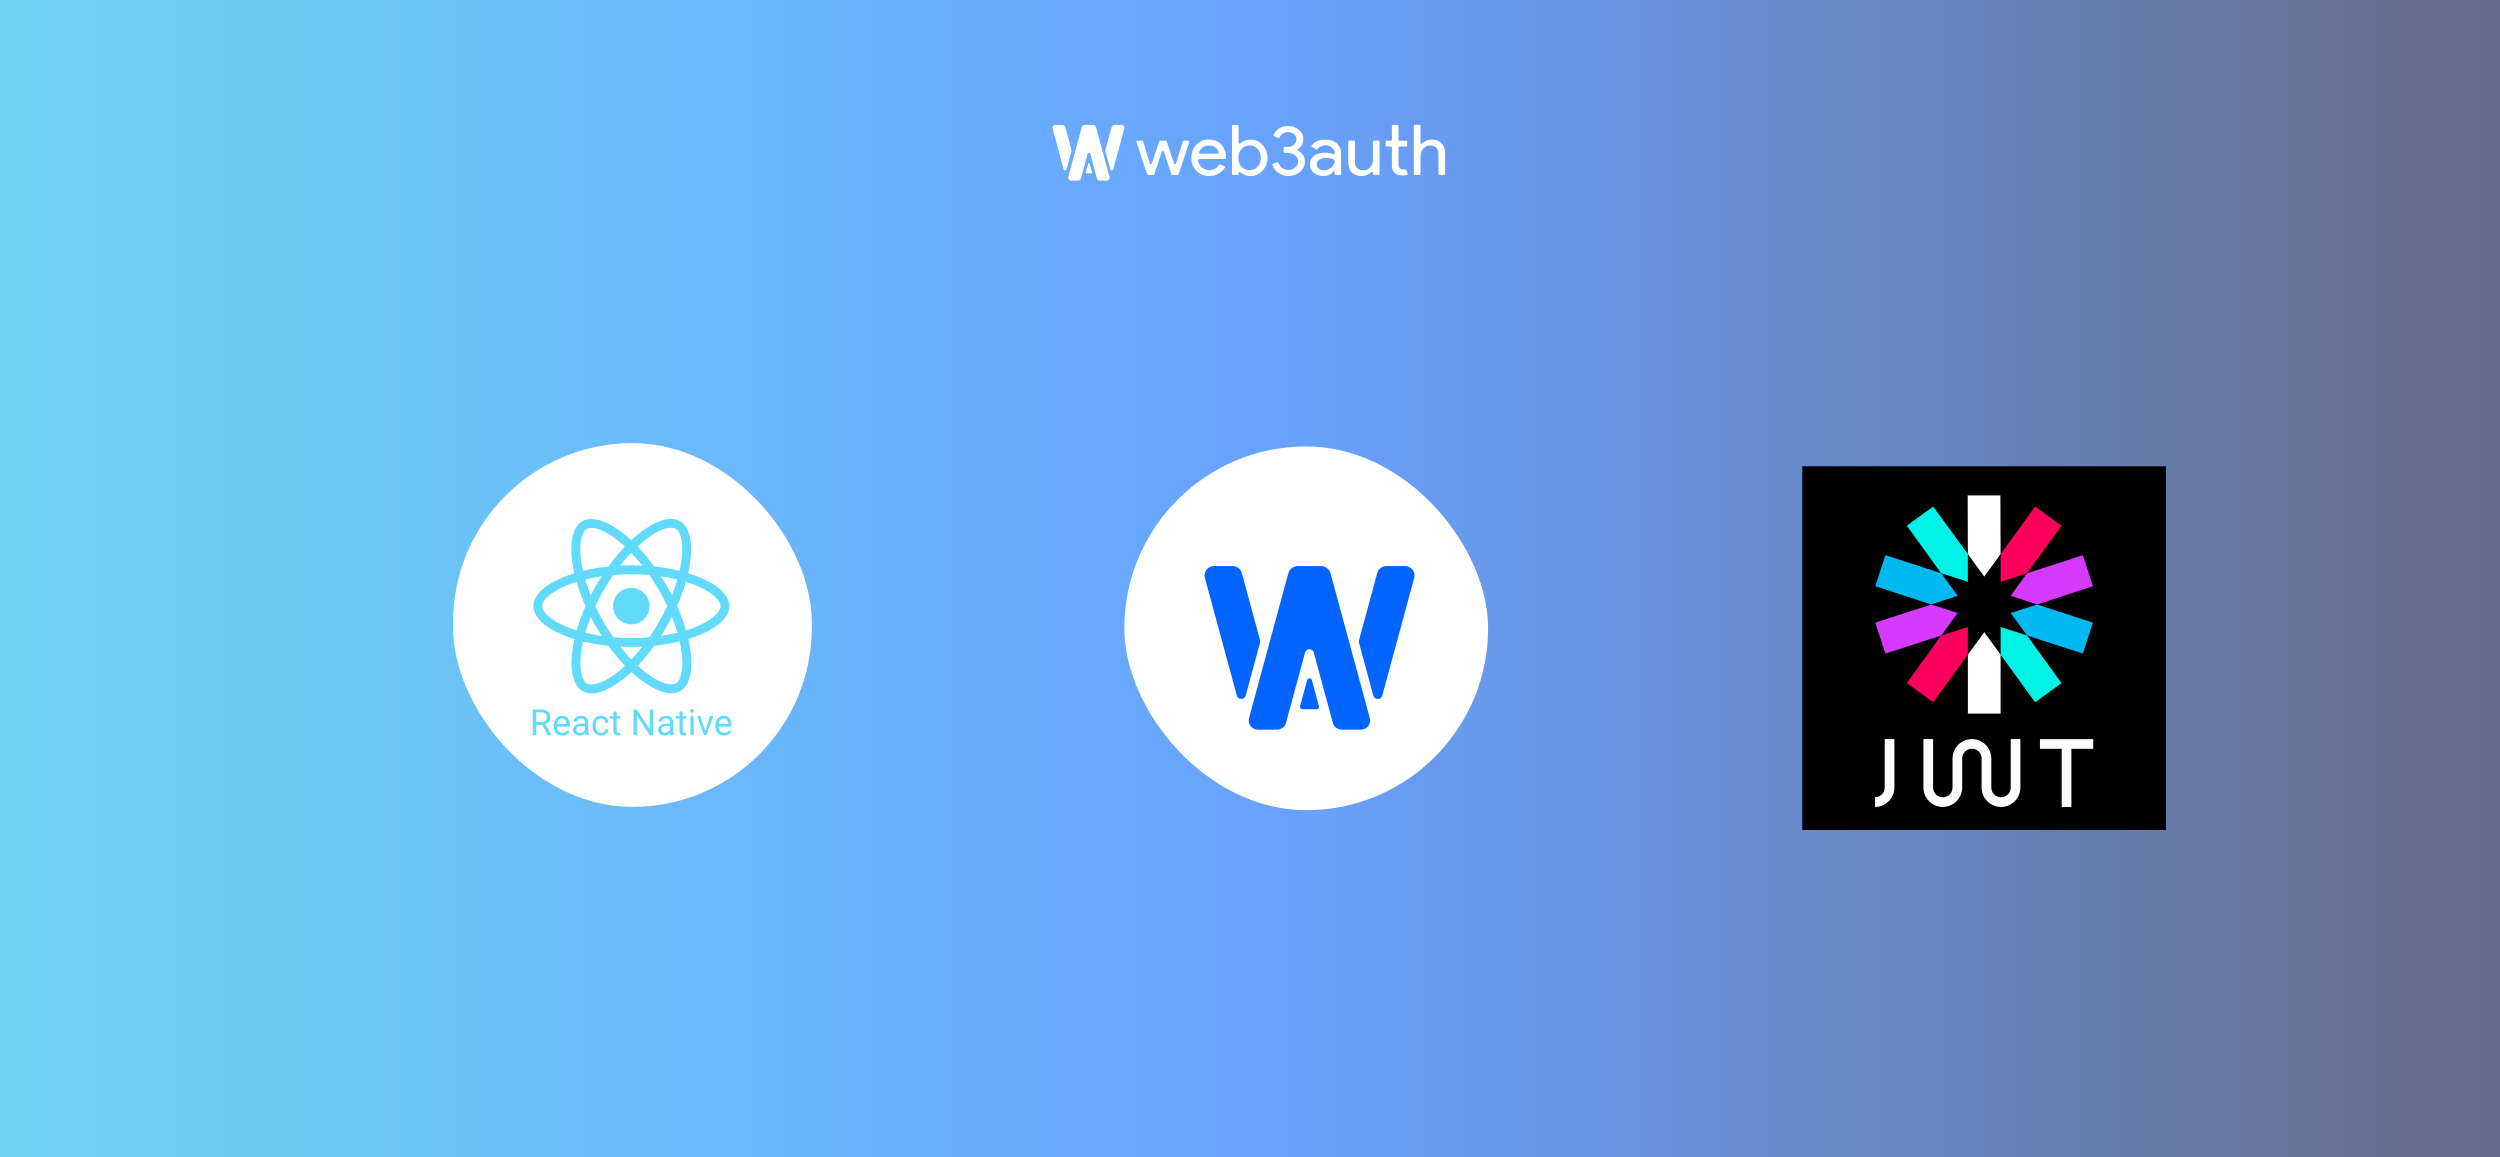 <svg width="756" height="350" viewBox="0 0 756 350" fill="none" xmlns="http://www.w3.org/2000/svg">
<rect width="756" height="350" fill="black"/>
<rect width="756" height="350" fill="white"/>
<rect width="756" height="350" fill="url(#paint0_linear_202_1071)" fill-opacity="0.6"/>
<g filter="url(#filter0_d_202_1071)">
<rect x="340" y="135" width="110" height="110" rx="55" fill="white"/>
<path fill-rule="evenodd" clip-rule="evenodd" d="M393.144 213.553C393.018 214.019 393.373 214.476 393.861 214.476H398.136C398.624 214.476 398.98 214.019 398.853 213.553L396.716 205.674C396.519 204.949 395.478 204.949 395.282 205.674L393.144 213.553Z" fill="#0364FF"/>
<path fill-rule="evenodd" clip-rule="evenodd" d="M388.887 218.598C388.559 219.804 387.452 220.644 386.187 220.644H380.4C378.563 220.644 377.225 218.922 377.701 217.169L389.572 173.412C389.93 172.092 391.141 171.174 392.525 171.174H399.412C400.795 171.174 402.006 172.092 402.364 173.412L414.236 217.169C414.711 218.922 413.374 220.644 411.536 220.644H405.749C404.484 220.644 403.377 219.804 403.05 218.598L397.276 197.315C396.917 195.994 395.019 195.994 394.661 197.315L388.887 218.598Z" fill="#0364FF"/>
<path fill-rule="evenodd" clip-rule="evenodd" d="M417.995 210.352C417.625 211.716 415.665 211.716 415.295 210.352L410.985 194.466C410.902 194.159 410.902 193.836 410.985 193.529L416.478 173.284C416.816 172.039 417.957 171.174 419.262 171.174H424.868C426.763 171.174 428.142 172.949 427.652 174.757L417.995 210.352ZM381.017 194.44C381.101 194.133 381.101 193.809 381.017 193.502L375.532 173.284C375.194 172.039 374.052 171.174 372.748 171.174H367.142C365.247 171.174 363.868 172.949 364.358 174.757L374.008 210.326C374.378 211.69 376.337 211.69 376.707 210.326L381.017 194.44Z" fill="#0364FF"/>
</g>
<g style="mix-blend-mode:overlay">
<path fill-rule="evenodd" clip-rule="evenodd" d="M378.206 53.237C377.422 53.237 376.702 53.075 376.049 52.751C375.68 52.564 375.359 52.341 375.087 52.084C374.915 51.921 374.566 52.032 374.566 52.265V52.612C374.566 52.771 374.434 52.899 374.271 52.899H372.856C372.693 52.899 372.561 52.771 372.561 52.612V38.049C372.561 37.891 372.693 37.763 372.856 37.763H374.265C374.428 37.763 374.56 37.891 374.56 38.049V43.175C374.56 43.408 374.909 43.519 375.082 43.357C375.356 43.099 375.679 42.876 376.049 42.689C376.702 42.365 377.422 42.203 378.206 42.203C379.616 42.203 380.807 42.738 381.781 43.809C382.783 44.894 383.285 46.198 383.285 47.72C383.285 49.256 382.783 50.559 381.781 51.63C380.807 52.701 379.616 53.237 378.206 53.237ZM377.879 51.461C378.838 51.461 379.645 51.109 380.299 50.404C380.953 49.714 381.28 48.819 381.28 47.72C381.28 46.635 380.953 45.74 380.299 45.035C379.645 44.331 378.838 43.978 377.879 43.978C376.906 43.978 376.092 44.331 375.438 45.035C374.799 45.74 374.479 46.635 374.479 47.72C374.479 48.819 374.799 49.721 375.438 50.425C376.092 51.116 376.906 51.461 377.879 51.461ZM365.671 53.237C364.101 53.237 362.808 52.715 361.791 51.673C360.774 50.63 360.265 49.312 360.265 47.72C360.265 46.142 360.759 44.831 361.747 43.788C362.736 42.731 364 42.203 365.54 42.203C367.124 42.203 368.381 42.703 369.311 43.704C370.313 44.75 370.792 46.325 370.729 47.757C370.721 47.94 370.561 48.079 370.372 48.079H362.674C362.477 48.079 362.317 48.237 362.338 48.428C362.429 49.283 362.77 49.984 363.36 50.531C364.029 51.151 364.828 51.461 365.758 51.461C366.944 51.461 367.893 50.928 368.604 49.86C368.699 49.717 368.888 49.659 369.046 49.734L370.244 50.3C370.413 50.38 370.481 50.581 370.383 50.736C369.92 51.473 369.308 52.06 368.548 52.497C367.705 52.99 366.746 53.237 365.671 53.237ZM362.583 46.065C362.512 46.271 362.679 46.473 362.904 46.473H368.213C368.417 46.473 368.58 46.303 368.539 46.109C368.42 45.552 368.132 45.081 367.676 44.697C367.138 44.218 366.412 43.978 365.496 43.978C364.741 43.978 364.087 44.204 363.535 44.655C363.097 45.022 362.78 45.492 362.583 46.065ZM359.651 42.938C359.716 42.742 359.565 42.541 359.352 42.541H357.968C357.829 42.541 357.707 42.63 357.668 42.759L355.626 49.479C355.545 49.748 355.153 49.754 355.063 49.487L352.791 42.751C352.749 42.626 352.629 42.541 352.494 42.541H350.877C350.742 42.541 350.622 42.625 350.579 42.75L348.287 49.491C348.197 49.758 347.806 49.752 347.724 49.483L345.682 42.759C345.642 42.63 345.52 42.541 345.381 42.541H343.953C343.741 42.541 343.59 42.742 343.655 42.938L346.897 52.688C346.938 52.813 347.059 52.899 347.195 52.899H348.765C348.901 52.899 349.022 52.813 349.064 52.688L351.351 45.794C351.439 45.529 351.824 45.529 351.913 45.793L354.22 52.688C354.262 52.814 354.382 52.899 354.518 52.899H356.111C356.247 52.899 356.367 52.813 356.409 52.688L359.651 42.938ZM421.778 52.286C422.359 52.807 423.086 53.068 423.958 53.068C424.534 53.068 425.052 53.005 425.509 52.88C425.665 52.837 425.745 52.673 425.691 52.525L425.263 51.351C425.205 51.194 425.022 51.118 424.858 51.169C424.813 51.182 424.767 51.195 424.72 51.208C424.575 51.236 424.423 51.25 424.263 51.25C423.914 51.25 423.602 51.13 423.325 50.891C423.049 50.637 422.911 50.165 422.911 49.474V44.603C422.911 44.445 423.043 44.317 423.206 44.317H425.232C425.395 44.317 425.527 44.189 425.527 44.031V42.827C425.527 42.669 425.395 42.541 425.232 42.541H423.206C423.043 42.541 422.911 42.413 422.911 42.255V38.049C422.911 37.891 422.779 37.763 422.616 37.763H421.201C421.038 37.763 420.906 37.891 420.906 38.049V42.255C420.906 42.413 420.774 42.541 420.611 42.541H419.327C419.164 42.541 419.032 42.669 419.032 42.827V44.031C419.032 44.189 419.164 44.317 419.327 44.317H420.611C420.774 44.317 420.906 44.445 420.906 44.603V50.108C420.921 51.038 421.211 51.764 421.778 52.286ZM393.14 51.969C394.114 51.123 394.601 50.066 394.601 48.798C394.601 48.023 394.376 47.325 393.925 46.705C393.718 46.41 393.42 46.036 392.547 45.561C392.362 45.461 392.357 45.193 392.532 45.077C393.577 44.383 394.099 43.331 394.099 42.097C394.099 40.928 393.656 39.976 392.77 39.244C391.869 38.483 390.757 38.102 389.435 38.102C388.374 38.102 387.452 38.377 386.667 38.926C385.968 39.416 385.447 40.04 385.106 40.798C385.035 40.956 385.116 41.135 385.279 41.202L386.518 41.711C386.694 41.783 386.894 41.696 386.973 41.528C387.461 40.484 388.282 39.962 389.435 39.962C390.22 39.962 390.852 40.16 391.331 40.554C391.811 40.949 392.051 41.463 392.051 42.097C392.051 42.788 391.796 43.351 391.288 43.788C390.779 44.211 390.125 44.422 389.326 44.422H388.525C388.341 44.422 388.193 44.566 388.193 44.744V45.918C388.193 46.096 388.341 46.24 388.525 46.24H389.479C390.321 46.24 391.041 46.487 391.636 46.98C392.247 47.473 392.552 48.079 392.552 48.798C392.552 49.517 392.261 50.13 391.68 50.637C391.084 51.13 390.38 51.377 389.566 51.377C388.825 51.377 388.185 51.165 387.648 50.743C387.203 50.371 386.863 49.866 386.628 49.229C386.561 49.047 386.352 48.948 386.168 49.022L384.956 49.512C384.801 49.575 384.717 49.741 384.772 49.896C385.111 50.856 385.699 51.646 386.536 52.264C387.437 52.913 388.447 53.237 389.566 53.237C390.99 53.237 392.181 52.814 393.14 51.969ZM398.159 49.728C398.159 49.164 398.428 48.692 398.965 48.312C399.518 47.931 400.2 47.741 401.014 47.741C402.058 47.741 402.887 47.95 403.501 48.367C403.584 48.423 403.631 48.517 403.626 48.615C403.586 49.368 403.253 50.028 402.627 50.595C401.973 51.201 401.225 51.504 400.382 51.504C399.786 51.504 399.263 51.334 398.813 50.996C398.377 50.658 398.159 50.235 398.159 49.728ZM404.262 43.365C403.404 42.59 402.235 42.203 400.753 42.203C398.966 42.203 397.589 42.799 396.621 43.991C396.517 44.119 396.556 44.305 396.699 44.392L397.964 45.164C398.097 45.246 398.272 45.21 398.371 45.09C399.006 44.321 399.836 43.936 400.862 43.936C401.603 43.936 402.249 44.176 402.801 44.655C403.357 45.123 403.554 45.685 403.61 46.321C403.63 46.539 403.384 46.68 403.175 46.596C402.485 46.316 401.656 46.177 400.687 46.177C399.292 46.177 398.173 46.494 397.331 47.128C396.502 47.762 396.088 48.615 396.088 49.686C396.088 50.7 396.481 51.546 397.265 52.222C398.064 52.899 399.053 53.237 400.23 53.237C401.61 53.237 402.714 52.645 403.543 51.461V52.612C403.543 52.771 403.675 52.899 403.838 52.899H405.253C405.416 52.899 405.548 52.771 405.548 52.612V46.515C405.548 45.176 405.119 44.126 404.262 43.365ZM417.182 52.595C417.182 52.763 417.041 52.899 416.868 52.899H415.49C415.317 52.899 415.176 52.763 415.176 52.595V52.255C415.176 52.036 414.835 51.931 414.674 52.085C414.421 52.326 414.116 52.541 413.76 52.73C413.135 53.068 412.481 53.237 411.798 53.237C410.49 53.237 409.48 52.877 408.768 52.159C408.071 51.426 407.722 50.39 407.722 49.052V42.845C407.722 42.677 407.863 42.541 408.036 42.541H409.414C409.587 42.541 409.727 42.677 409.727 42.845V48.925C409.771 50.616 410.65 51.461 412.365 51.461C413.164 51.461 413.832 51.151 414.37 50.531C414.908 49.897 415.176 49.143 415.176 48.27V42.845C415.176 42.677 415.317 42.541 415.49 42.541H416.868C417.041 42.541 417.182 42.677 417.182 42.845V52.595ZM427.541 38.049C427.541 37.891 427.673 37.763 427.836 37.763H429.251C429.414 37.763 429.546 37.891 429.546 38.049V43.185C429.546 43.404 429.887 43.508 430.047 43.353C430.295 43.113 430.593 42.898 430.941 42.71C431.58 42.372 432.241 42.203 432.924 42.203C434.232 42.203 435.235 42.569 435.932 43.302C436.644 44.021 437 45.05 437 46.388V52.612C437 52.771 436.868 52.899 436.705 52.899H435.29C435.127 52.899 434.995 52.771 434.995 52.612V46.769C434.995 44.908 434.145 43.978 432.445 43.978C431.631 43.978 430.941 44.31 430.374 44.972C429.822 45.62 429.546 46.381 429.546 47.255V52.612C429.546 52.771 429.414 52.899 429.251 52.899H427.836C427.673 52.899 427.541 52.771 427.541 52.612V38.049Z" fill="white"/>
<path d="M335.773 51.257C335.89 51.686 336.508 51.686 336.625 51.257L339.985 38.892C340.14 38.322 339.705 37.763 339.107 37.763H337.035C336.624 37.763 336.264 38.036 336.157 38.428L334.262 45.401C334.236 45.497 334.236 45.599 334.262 45.696L335.773 51.257Z" fill="white"/>
<path d="M324.031 45.392C324.057 45.488 324.057 45.59 324.031 45.687L322.519 51.248C322.403 51.677 321.785 51.677 321.668 51.248L318.31 38.892C318.156 38.322 318.591 37.763 319.188 37.763H321.26C321.672 37.763 322.032 38.036 322.138 38.428L324.031 45.392Z" fill="white"/>
<path d="M326.863 53.975C326.76 54.355 326.412 54.618 326.015 54.618H323.895C323.318 54.618 322.897 54.077 323.047 53.525L327.127 38.467C327.239 38.052 327.619 37.763 328.054 37.763H330.52C330.954 37.763 331.335 38.052 331.447 38.467L335.527 53.525C335.676 54.077 335.256 54.618 334.679 54.618H332.559C332.162 54.618 331.814 54.355 331.711 53.975L329.698 46.544C329.585 46.128 328.989 46.128 328.876 46.544L326.863 53.975Z" fill="white"/>
<path d="M328.542 52.408C328.391 52.408 328.28 52.273 328.32 52.136L329.064 49.529C329.125 49.315 329.449 49.315 329.51 49.529L330.254 52.136C330.294 52.273 330.183 52.408 330.032 52.408H328.542Z" fill="white"/>
</g>
<g filter="url(#filter1_d_202_1071)">
<rect x="137" y="134" width="108.493" height="110" rx="54.247" fill="white"/>
<path d="M220.55 183.294C220.55 179.367 215.632 175.645 208.092 173.337C209.832 165.652 209.058 159.537 205.65 157.58C204.865 157.121 203.947 156.903 202.944 156.903V159.598C203.5 159.598 203.947 159.707 204.321 159.912C205.965 160.855 206.678 164.443 206.122 169.059C205.989 170.195 205.772 171.392 205.506 172.612C203.137 172.032 200.551 171.585 197.832 171.295C196.201 169.059 194.509 167.029 192.806 165.253C196.745 161.592 200.443 159.586 202.956 159.586V156.891C199.633 156.891 195.283 159.26 190.884 163.368C186.486 159.284 182.136 156.939 178.813 156.939V159.634C181.314 159.634 185.024 161.628 188.963 165.265C187.271 167.041 185.579 169.059 183.972 171.295C181.241 171.585 178.656 172.032 176.287 172.624C176.009 171.416 175.804 170.244 175.659 169.12C175.091 164.504 175.792 160.915 177.423 159.96C177.785 159.743 178.257 159.646 178.813 159.646V156.952C177.798 156.952 176.879 157.169 176.082 157.628C172.686 159.586 171.925 165.688 173.677 173.349C166.161 175.669 161.267 179.379 161.267 183.294C161.267 187.221 166.185 190.943 173.725 193.251C171.985 200.936 172.759 207.051 176.166 209.008C176.952 209.467 177.87 209.685 178.885 209.685C182.208 209.685 186.558 207.316 190.957 203.208C195.355 207.292 199.705 209.637 203.028 209.637C204.043 209.637 204.962 209.419 205.759 208.96C209.155 207.002 209.916 200.9 208.164 193.239C215.656 190.931 220.55 187.209 220.55 183.294V183.294ZM204.817 175.234C204.37 176.793 203.814 178.4 203.185 180.007C202.69 179.041 202.171 178.074 201.603 177.107C201.047 176.14 200.454 175.198 199.862 174.28C201.578 174.533 203.234 174.848 204.817 175.234V175.234ZM199.282 188.103C198.34 189.735 197.373 191.281 196.37 192.719C194.57 192.876 192.745 192.961 190.908 192.961C189.084 192.961 187.259 192.876 185.471 192.731C184.468 191.293 183.489 189.759 182.546 188.14C181.628 186.557 180.794 184.949 180.033 183.33C180.782 181.711 181.628 180.092 182.535 178.509C183.477 176.878 184.444 175.331 185.447 173.893C187.247 173.736 189.072 173.651 190.908 173.651C192.733 173.651 194.558 173.736 196.346 173.881C197.349 175.319 198.328 176.853 199.27 178.473C200.189 180.056 201.022 181.663 201.784 183.282C201.022 184.901 200.189 186.52 199.282 188.103V188.103ZM203.185 186.533C203.82 188.107 204.376 189.712 204.853 191.342C203.27 191.728 201.603 192.055 199.875 192.308C200.467 191.378 201.059 190.424 201.615 189.445C202.171 188.478 202.69 187.499 203.185 186.533ZM190.932 199.426C189.809 198.266 188.685 196.973 187.573 195.559C188.661 195.607 189.773 195.644 190.896 195.644C192.032 195.644 193.156 195.62 194.256 195.559C193.218 196.907 192.109 198.198 190.932 199.426V199.426ZM181.942 192.308C180.226 192.055 178.571 191.741 176.988 191.354C177.435 189.795 177.991 188.188 178.619 186.581C179.115 187.547 179.634 188.514 180.202 189.481C180.77 190.448 181.35 191.39 181.942 192.308ZM190.872 167.162C191.996 168.322 193.12 169.615 194.231 171.029C193.144 170.981 192.032 170.944 190.908 170.944C189.773 170.944 188.649 170.969 187.549 171.029C188.586 169.681 189.696 168.39 190.872 167.162V167.162ZM181.93 174.28C181.338 175.21 180.746 176.165 180.19 177.143C179.634 178.11 179.115 179.077 178.619 180.043C177.985 178.469 177.428 176.864 176.952 175.234C178.535 174.86 180.202 174.533 181.93 174.28V174.28ZM170.994 189.408C166.717 187.584 163.95 185.191 163.95 183.294C163.95 181.397 166.717 178.992 170.994 177.18C172.034 176.733 173.17 176.334 174.342 175.959C175.03 178.328 175.937 180.793 177.06 183.318C175.949 185.832 175.055 188.285 174.378 190.641C173.182 190.266 172.046 189.856 170.994 189.408ZM177.496 206.676C175.852 205.734 175.139 202.145 175.695 197.529C175.828 196.393 176.045 195.196 176.311 193.976C178.68 194.556 181.266 195.003 183.984 195.293C185.616 197.529 187.307 199.559 189.011 201.335C185.072 204.996 181.374 207.002 178.861 207.002C178.317 206.99 177.858 206.881 177.496 206.676V206.676ZM206.158 197.468C206.726 202.084 206.025 205.673 204.394 206.628C204.031 206.845 203.56 206.942 203.004 206.942C200.503 206.942 196.793 204.948 192.854 201.311C194.546 199.535 196.237 197.517 197.845 195.281C200.576 194.991 203.161 194.544 205.53 193.952C205.808 195.172 206.025 196.345 206.158 197.468ZM210.81 189.408C209.771 189.856 208.635 190.254 207.463 190.629C206.774 188.261 205.868 185.795 204.744 183.27C205.856 180.756 206.75 178.304 207.427 175.947C208.623 176.322 209.759 176.733 210.822 177.18C215.1 179.004 217.867 181.397 217.867 183.294C217.855 185.191 215.088 187.596 210.81 189.408V189.408Z" fill="#61DAFB"/>
<path d="M190.898 188.815C193.948 188.815 196.421 186.343 196.421 183.293C196.421 180.243 193.948 177.771 190.898 177.771C187.848 177.771 185.376 180.243 185.376 183.293C185.376 186.343 187.848 188.815 190.898 188.815Z" fill="#61DAFB"/>
<path d="M163.961 219.192H162.138V222.332H161.109V214.571H163.679C164.553 214.571 165.224 214.77 165.693 215.168C166.166 215.566 166.402 216.145 166.402 216.905C166.402 217.389 166.271 217.81 166.008 218.169C165.748 218.528 165.386 218.796 164.92 218.974L166.743 222.268V222.332H165.645L163.961 219.192ZM162.138 218.355H163.711C164.219 218.355 164.622 218.224 164.92 217.961C165.222 217.698 165.374 217.346 165.374 216.905C165.374 216.426 165.23 216.058 164.942 215.802C164.658 215.546 164.245 215.417 163.705 215.413H162.138V218.355ZM170.08 222.438C169.298 222.438 168.662 222.182 168.172 221.671C167.681 221.155 167.436 220.468 167.436 219.608V219.427C167.436 218.855 167.545 218.345 167.761 217.897C167.982 217.446 168.287 217.094 168.678 216.842C169.073 216.586 169.499 216.458 169.957 216.458C170.707 216.458 171.29 216.705 171.706 217.199C172.122 217.692 172.329 218.4 172.329 219.32V219.73H168.422C168.437 220.299 168.602 220.759 168.918 221.111C169.238 221.459 169.643 221.633 170.133 221.633C170.482 221.633 170.777 221.562 171.018 221.42C171.26 221.278 171.471 221.09 171.653 220.855L172.255 221.324C171.771 222.067 171.047 222.438 170.08 222.438ZM169.957 217.268C169.56 217.268 169.225 217.414 168.955 217.705C168.685 217.993 168.518 218.398 168.454 218.92H171.343V218.846C171.315 218.345 171.18 217.957 170.938 217.684C170.697 217.407 170.37 217.268 169.957 217.268ZM177.036 222.332C176.979 222.218 176.933 222.015 176.897 221.724C176.439 222.2 175.892 222.438 175.256 222.438C174.687 222.438 174.22 222.278 173.854 221.958C173.492 221.635 173.31 221.226 173.31 220.733C173.31 220.132 173.538 219.667 173.992 219.336C174.451 219.002 175.094 218.835 175.922 218.835H176.881V218.382C176.881 218.037 176.778 217.764 176.572 217.561C176.366 217.355 176.062 217.252 175.661 217.252C175.309 217.252 175.014 217.341 174.776 217.518C174.538 217.696 174.419 217.911 174.419 218.163H173.427C173.427 217.876 173.529 217.598 173.731 217.332C173.937 217.062 174.215 216.849 174.563 216.692C174.915 216.536 175.3 216.458 175.719 216.458C176.384 216.458 176.904 216.625 177.281 216.959C177.658 217.289 177.853 217.746 177.867 218.329V220.983C177.867 221.513 177.935 221.934 178.07 222.246V222.332H177.036ZM175.4 221.58C175.709 221.58 176.002 221.5 176.279 221.34C176.556 221.18 176.757 220.972 176.881 220.717V219.533H176.108C174.9 219.533 174.296 219.887 174.296 220.594C174.296 220.903 174.399 221.145 174.605 221.319C174.811 221.493 175.076 221.58 175.4 221.58ZM181.727 221.633C182.078 221.633 182.386 221.527 182.649 221.313C182.912 221.1 183.057 220.834 183.086 220.514H184.019C184.001 220.844 183.887 221.159 183.677 221.457C183.468 221.756 183.187 221.994 182.835 222.172C182.487 222.349 182.117 222.438 181.727 222.438C180.941 222.438 180.316 222.177 179.85 221.655C179.388 221.129 179.157 220.411 179.157 219.501V219.336C179.157 218.775 179.26 218.275 179.467 217.838C179.673 217.401 179.967 217.062 180.351 216.82C180.739 216.578 181.195 216.458 181.721 216.458C182.368 216.458 182.905 216.651 183.331 217.039C183.761 217.426 183.99 217.929 184.019 218.547H183.086C183.057 218.174 182.915 217.868 182.659 217.63C182.407 217.389 182.094 217.268 181.721 217.268C181.22 217.268 180.831 217.449 180.554 217.812C180.28 218.17 180.143 218.691 180.143 219.373V219.56C180.143 220.224 180.28 220.736 180.554 221.095C180.828 221.454 181.219 221.633 181.727 221.633ZM186.465 215.168V216.564H187.542V217.327H186.465V220.903C186.465 221.134 186.513 221.308 186.609 221.425C186.705 221.539 186.868 221.596 187.1 221.596C187.213 221.596 187.369 221.575 187.568 221.532V222.332C187.309 222.403 187.057 222.438 186.811 222.438C186.371 222.438 186.039 222.305 185.815 222.038C185.591 221.772 185.479 221.393 185.479 220.903V217.327H184.429V216.564H185.479V215.168H186.465ZM197.525 222.332H196.496L192.59 216.351V222.332H191.561V214.571H192.59L196.507 220.578V214.571H197.525V222.332ZM202.749 222.332C202.692 222.218 202.646 222.015 202.61 221.724C202.152 222.2 201.605 222.438 200.969 222.438C200.4 222.438 199.933 222.278 199.567 221.958C199.204 221.635 199.023 221.226 199.023 220.733C199.023 220.132 199.25 219.667 199.705 219.336C200.164 219.002 200.807 218.835 201.635 218.835H202.594V218.382C202.594 218.037 202.491 217.764 202.285 217.561C202.079 217.355 201.775 217.252 201.374 217.252C201.022 217.252 200.727 217.341 200.489 217.518C200.251 217.696 200.132 217.911 200.132 218.163H199.14C199.14 217.876 199.242 217.598 199.444 217.332C199.65 217.062 199.927 216.849 200.276 216.692C200.628 216.536 201.013 216.458 201.432 216.458C202.097 216.458 202.617 216.625 202.994 216.959C203.371 217.289 203.566 217.746 203.58 218.329V220.983C203.58 221.513 203.648 221.934 203.783 222.246V222.332H202.749ZM201.113 221.58C201.422 221.58 201.715 221.5 201.992 221.34C202.269 221.18 202.47 220.972 202.594 220.717V219.533H201.821C200.613 219.533 200.009 219.887 200.009 220.594C200.009 220.903 200.112 221.145 200.318 221.319C200.524 221.493 200.789 221.58 201.113 221.58ZM206.464 215.168V216.564H207.541V217.327H206.464V220.903C206.464 221.134 206.512 221.308 206.608 221.425C206.704 221.539 206.867 221.596 207.098 221.596C207.212 221.596 207.368 221.575 207.567 221.532V222.332C207.308 222.403 207.056 222.438 206.81 222.438C206.37 222.438 206.038 222.305 205.814 222.038C205.59 221.772 205.478 221.393 205.478 220.903V217.327H204.428V216.564H205.478V215.168H206.464ZM209.769 222.332H208.783V216.564H209.769V222.332ZM208.703 215.034C208.703 214.875 208.751 214.74 208.847 214.629C208.946 214.519 209.092 214.464 209.284 214.464C209.476 214.464 209.621 214.519 209.721 214.629C209.82 214.74 209.87 214.875 209.87 215.034C209.87 215.194 209.82 215.328 209.721 215.434C209.621 215.541 209.476 215.594 209.284 215.594C209.092 215.594 208.946 215.541 208.847 215.434C208.751 215.328 208.703 215.194 208.703 215.034ZM213.255 220.994L214.683 216.564H215.691L213.622 222.332H212.871L210.782 216.564H211.789L213.255 220.994ZM218.958 222.438C218.176 222.438 217.54 222.182 217.05 221.671C216.559 221.155 216.314 220.468 216.314 219.608V219.427C216.314 218.855 216.423 218.345 216.639 217.897C216.859 217.446 217.165 217.094 217.556 216.842C217.951 216.586 218.377 216.458 218.835 216.458C219.585 216.458 220.168 216.705 220.584 217.199C220.999 217.692 221.207 218.4 221.207 219.32V219.73H217.3C217.315 220.299 217.48 220.759 217.796 221.111C218.116 221.459 218.521 221.633 219.011 221.633C219.359 221.633 219.654 221.562 219.896 221.42C220.138 221.278 220.349 221.09 220.53 220.855L221.133 221.324C220.649 222.067 219.924 222.438 218.958 222.438ZM218.835 217.268C218.437 217.268 218.103 217.414 217.833 217.705C217.563 217.993 217.396 218.398 217.332 218.92H220.221V218.846C220.193 218.345 220.058 217.957 219.816 217.684C219.575 217.407 219.248 217.268 218.835 217.268Z" fill="#61DAFB"/>
</g>
<g clip-path="url(#clip0_202_1071)">
<path fill-rule="evenodd" clip-rule="evenodd" d="M545 141H655V251H545V141Z" fill="black"/>
<g clip-path="url(#clip1_202_1071)">
<path fill-rule="evenodd" clip-rule="evenodd" d="M604.983 167.554L604.917 149.8H595.017L595.083 167.554L600.033 174.352L604.983 167.554ZM595.083 197.98V215.8H604.983V197.98L600.033 191.182L595.083 197.98Z" fill="white"/>
<path fill-rule="evenodd" clip-rule="evenodd" d="M604.983 197.98L615.411 212.368L623.397 206.56L612.969 192.172L604.983 189.598V197.98ZM595.083 167.554L584.589 153.166L576.603 158.974L587.031 173.362L595.083 175.936V167.554Z" fill="#00F2E6"/>
<path fill-rule="evenodd" clip-rule="evenodd" d="M587.031 173.362L570.135 167.884L567.099 177.256L583.995 182.8L591.981 180.16L587.031 173.362ZM608.019 185.374L612.969 192.172L629.865 197.65L632.901 188.278L616.005 182.8L608.019 185.374Z" fill="#00B9F1"/>
<path fill-rule="evenodd" clip-rule="evenodd" d="M616.005 182.8L632.901 177.256L629.865 167.884L612.969 173.362L608.019 180.16L616.005 182.8ZM583.995 182.8L567.099 188.278L570.135 197.65L587.031 192.172L591.981 185.374L583.995 182.8Z" fill="#D63AFF"/>
<path fill-rule="evenodd" clip-rule="evenodd" d="M587.031 192.172L576.603 206.56L584.589 212.368L595.083 197.98V189.598L587.031 192.172ZM612.969 173.362L623.397 158.974L615.411 153.166L604.983 167.554V175.936L612.969 173.362Z" fill="#FB015B"/>
</g>
<path fill-rule="evenodd" clip-rule="evenodd" d="M572.863 223.5V238.154C572.863 241.377 570.223 244.017 567 244.017V241.082C568.635 241.082 569.935 239.782 569.935 238.147V223.5H572.863ZM626.387 226.435H633V223.507H616.879V226.435H623.452V244.024H626.387V226.435ZM608.041 223.5V238.154C608.041 239.789 606.741 241.089 605.106 241.089C603.471 241.089 602.171 239.789 602.171 238.154V229.363C602.171 226.14 599.531 223.5 596.308 223.5C593.085 223.5 590.445 226.14 590.445 229.363V238.161C590.445 239.796 589.145 241.096 587.51 241.096C585.875 241.096 584.575 239.796 584.575 238.161V223.5H581.641V238.154C581.641 241.377 584.281 244.017 587.504 244.017C590.726 244.017 593.366 241.377 593.366 238.154V229.363C593.366 227.728 594.666 226.428 596.301 226.428C597.936 226.428 599.236 227.728 599.236 229.363V238.161C599.236 241.384 601.876 244.024 605.099 244.024C608.322 244.024 610.962 241.384 610.962 238.161V223.5H608.041Z" fill="white"/>
</g>
<defs>
<filter id="filter0_d_202_1071" x="306" y="101" width="178" height="178" filterUnits="userSpaceOnUse" color-interpolation-filters="sRGB">
<feFlood flood-opacity="0" result="BackgroundImageFix"/>
<feColorMatrix in="SourceAlpha" type="matrix" values="0 0 0 0 0 0 0 0 0 0 0 0 0 0 0 0 0 0 127 0" result="hardAlpha"/>
<feOffset/>
<feGaussianBlur stdDeviation="17"/>
<feComposite in2="hardAlpha" operator="out"/>
<feColorMatrix type="matrix" values="0 0 0 0 0.012 0 0 0 0 0.392 0 0 0 0 1 0 0 0 0.2 0"/>
<feBlend mode="normal" in2="BackgroundImageFix" result="effect1_dropShadow_202_1071"/>
<feBlend mode="normal" in="SourceGraphic" in2="effect1_dropShadow_202_1071" result="shape"/>
</filter>
<filter id="filter1_d_202_1071" x="103" y="100" width="176.493" height="178" filterUnits="userSpaceOnUse" color-interpolation-filters="sRGB">
<feFlood flood-opacity="0" result="BackgroundImageFix"/>
<feColorMatrix in="SourceAlpha" type="matrix" values="0 0 0 0 0 0 0 0 0 0 0 0 0 0 0 0 0 0 127 0" result="hardAlpha"/>
<feOffset/>
<feGaussianBlur stdDeviation="17"/>
<feComposite in2="hardAlpha" operator="out"/>
<feColorMatrix type="matrix" values="0 0 0 0 0.012 0 0 0 0 0.392 0 0 0 0 1 0 0 0 0.2 0"/>
<feBlend mode="normal" in2="BackgroundImageFix" result="effect1_dropShadow_202_1071"/>
<feBlend mode="normal" in="SourceGraphic" in2="effect1_dropShadow_202_1071" result="shape"/>
</filter>
<linearGradient id="paint0_linear_202_1071" x1="0" y1="206.5" x2="756" y2="206.5" gradientUnits="userSpaceOnUse">
<stop stop-color="#0CB8E8"/>
<stop offset="0.51" stop-color="#0364FF"/>
<stop offset="1" stop-color="#010A38"/>
</linearGradient>
<clipPath id="clip0_202_1071">
<rect width="110" height="110" fill="white" transform="translate(545 141)"/>
</clipPath>
<clipPath id="clip1_202_1071">
<rect width="66" height="66" fill="white" transform="translate(567 149.8)"/>
</clipPath>
</defs>
</svg>
